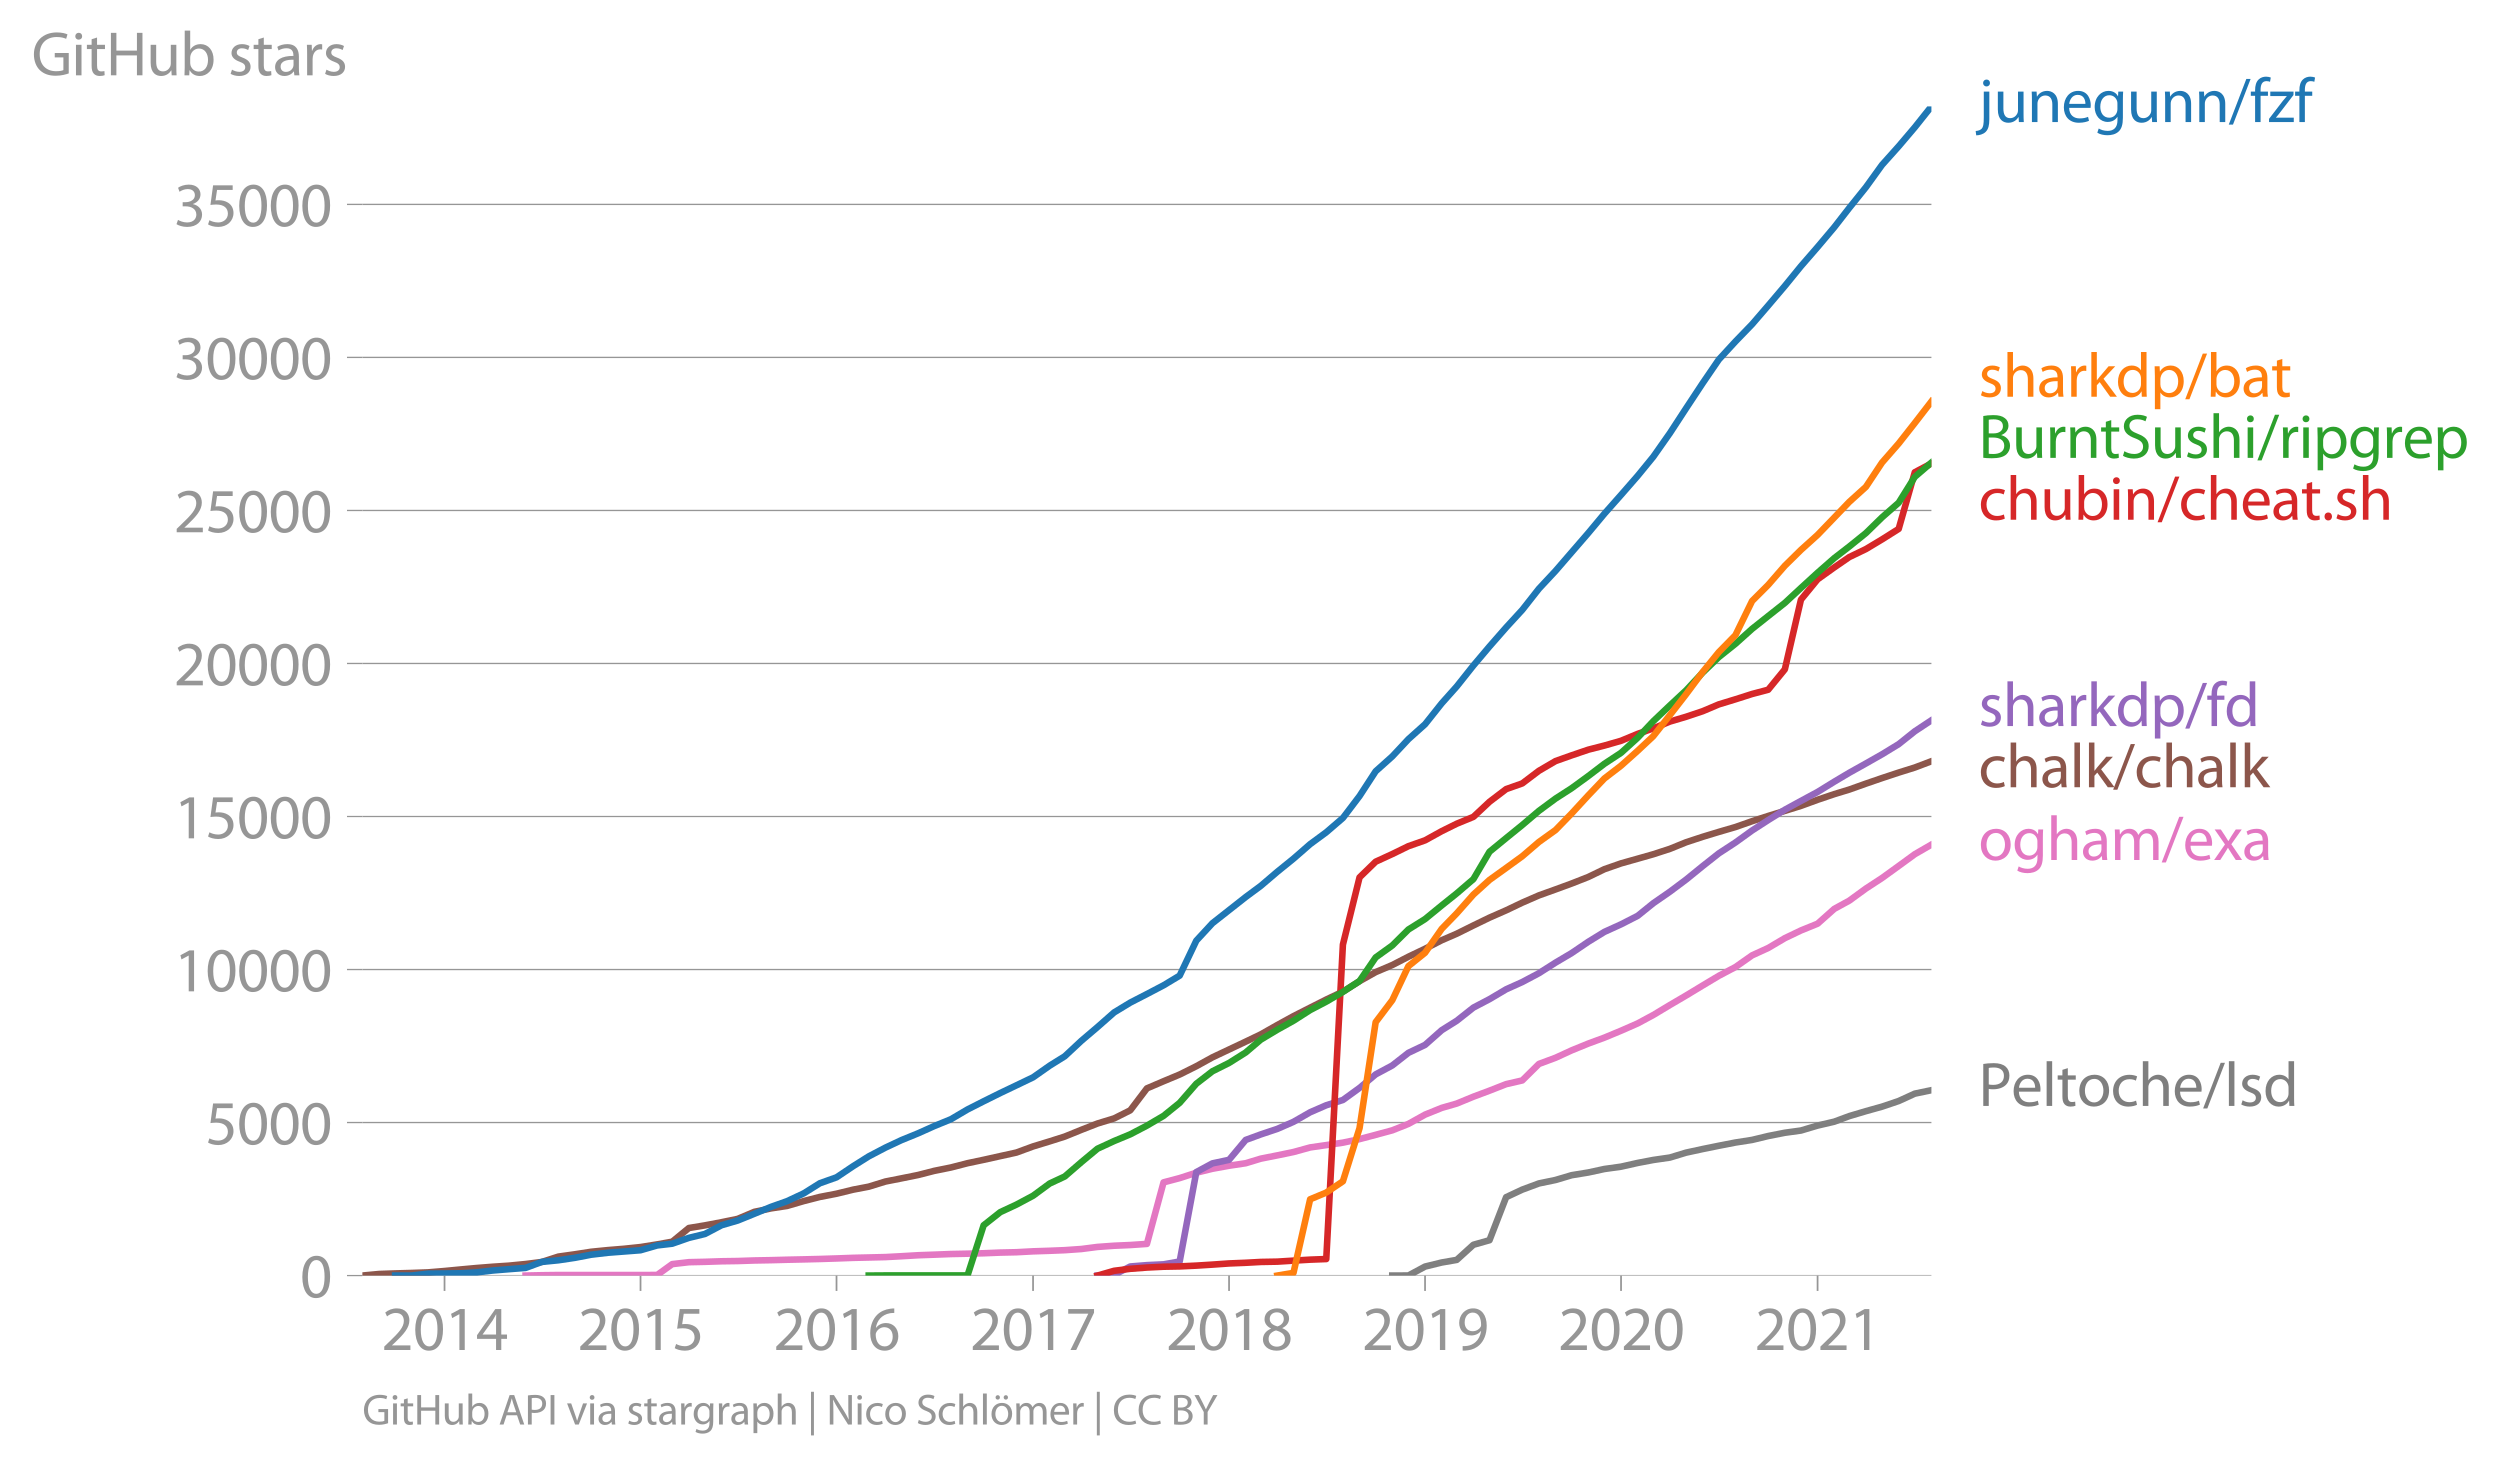 <svg xmlns:xlink="http://www.w3.org/1999/xlink" width="758.676" height="445.134" viewBox="0 0 569.007 333.851" xmlns="http://www.w3.org/2000/svg"><defs><style>*{stroke-linejoin:round;stroke-linecap:butt}</style></defs><g id="figure_1"><path d="M0 333.85h569.007V0H0v333.85z" style="fill:none" id="patch_1"/><g id="axes_1"><path d="M82.476 290.324h357.12V24.212H82.476v266.112z" style="fill:none" id="patch_2"/><g id="matplotlib.axis_1"><g id="xtick_1"><g id="line2d_1"><defs><path id="mdb5ff4eaa9" d="M0 0v3.5" style="stroke:#969696;stroke-width:.4"/></defs><use xlink:href="#mdb5ff4eaa9" x="101.176" y="290.324" style="fill:#969696;stroke:#969696;stroke-width:.4"/></g><g style="fill:#969696" transform="matrix(.14 0 0 -.14 86.812 307.264)" id="text_1"><defs><path id="MyriadPro-Regular-32" d="M2944 0v467H1075v13l333 307c877 845 1434 1466 1434 2234 0 595-378 1209-1274 1209-480 0-890-179-1178-422l180-397c192 160 505 352 883 352 621 0 825-390 825-813-6-627-486-1164-1548-2176L288 346V0h2656z" transform="scale(.016)"/><path id="MyriadPro-Regular-30" d="M1677 4230c-845 0-1447-768-1447-2163C243 691 794-70 1606-70c922 0 1447 780 1447 2195 0 1325-499 2105-1376 2105zm-32-435c582 0 845-672 845-1696 0-1062-276-1734-852-1734-512 0-844 614-844 1696 0 1133 358 1734 851 1734z" transform="scale(.016)"/><path id="MyriadPro-Regular-31" d="M1510 0h544v4160h-480l-908-486 108-429 724 390h12V0z" transform="scale(.016)"/><path id="MyriadPro-Regular-34" d="M2560 0v1133h582v441h-582v2586h-608L96 1504v-371h1933V0h531zM666 1574v13l1017 1415c115 192 218 371 346 614h19c-13-218-19-435-19-653V1574H666z" transform="scale(.016)"/></defs><use xlink:href="#MyriadPro-Regular-32"/><use xlink:href="#MyriadPro-Regular-30" x="51.3"/><use xlink:href="#MyriadPro-Regular-31" x="102.6"/><use xlink:href="#MyriadPro-Regular-34" x="153.9"/></g></g><g id="xtick_2"><use xlink:href="#mdb5ff4eaa9" x="145.785" y="290.324" style="fill:#969696;stroke:#969696;stroke-width:.4" id="line2d_2"/><g style="fill:#969696" transform="matrix(.14 0 0 -.14 131.422 307.264)" id="text_2"><defs><path id="MyriadPro-Regular-35" d="M2771 4160H781L512 2163c154 19 339 45 576 45 832 0 1190-384 1197-922 0-556-455-902-986-902-377 0-717 128-889 230L269 186C467 58 851-70 1306-70c902 0 1548 608 1548 1420 0 525-268 884-595 1069-256 154-576 224-896 224-153 0-243-13-339-25l160 1068h1587v474z" transform="scale(.016)"/></defs><use xlink:href="#MyriadPro-Regular-32"/><use xlink:href="#MyriadPro-Regular-30" x="51.3"/><use xlink:href="#MyriadPro-Regular-31" x="102.6"/><use xlink:href="#MyriadPro-Regular-35" x="153.9"/></g></g><g id="xtick_3"><use xlink:href="#mdb5ff4eaa9" x="190.394" y="290.324" style="fill:#969696;stroke:#969696;stroke-width:.4" id="line2d_3"/><g style="fill:#969696" transform="matrix(.14 0 0 -.14 176.031 307.264)" id="text_3"><defs><path id="MyriadPro-Regular-36" d="M2662 4224c-102 0-243-6-409-32-525-64-986-275-1331-614-410-410-704-1056-704-1876C218 621 800-70 1690-70c864 0 1382 704 1382 1465 0 813-518 1344-1254 1344-461 0-807-217-1005-480h-19c96 685 563 1331 1446 1479 160 25 307 32 422 25v461zM1690 365c-589 0-903 505-916 1190 0 103 26 186 64 250 154 301 468 512 807 512 518 0 857-359 857-954s-326-998-806-998h-6z" transform="scale(.016)"/></defs><use xlink:href="#MyriadPro-Regular-32"/><use xlink:href="#MyriadPro-Regular-30" x="51.3"/><use xlink:href="#MyriadPro-Regular-31" x="102.6"/><use xlink:href="#MyriadPro-Regular-36" x="153.9"/></g></g><g id="xtick_4"><use xlink:href="#mdb5ff4eaa9" x="235.126" y="290.324" style="fill:#969696;stroke:#969696;stroke-width:.4" id="line2d_4"/><g style="fill:#969696" transform="matrix(.14 0 0 -.14 220.763 307.264)" id="text_4"><defs><path id="MyriadPro-Regular-37" d="M365 4160v-467h2035v-13L595 0h583l1811 3789v371H365z" transform="scale(.016)"/></defs><use xlink:href="#MyriadPro-Regular-32"/><use xlink:href="#MyriadPro-Regular-30" x="51.3"/><use xlink:href="#MyriadPro-Regular-31" x="102.6"/><use xlink:href="#MyriadPro-Regular-37" x="153.9"/></g></g><g id="xtick_5"><use xlink:href="#mdb5ff4eaa9" x="279.736" y="290.324" style="fill:#969696;stroke:#969696;stroke-width:.4" id="line2d_5"/><g style="fill:#969696" transform="matrix(.14 0 0 -.14 265.372 307.264)" id="text_5"><defs><path id="MyriadPro-Regular-38" d="M1062 2170c-512-218-825-589-825-1114C237 448 762-70 1632-70c794 0 1414 486 1414 1209 0 506-320 871-838 1075v20c512 243 685 620 685 972 0 519-403 1024-1210 1024-729 0-1286-448-1286-1107 0-358 198-717 659-934l6-19zm583-1831c-531 0-851 371-832 794 0 397 262 717 749 857 563-160 915-403 915-908 0-423-327-743-832-743zm6 3488c506 0 704-345 704-678 0-378-275-634-633-755-480 128-794 352-794 768 0 358 256 665 723 665z" transform="scale(.016)"/></defs><use xlink:href="#MyriadPro-Regular-32"/><use xlink:href="#MyriadPro-Regular-30" x="51.3"/><use xlink:href="#MyriadPro-Regular-31" x="102.6"/><use xlink:href="#MyriadPro-Regular-38" x="153.9"/></g></g><g id="xtick_6"><use xlink:href="#mdb5ff4eaa9" x="324.345" y="290.324" style="fill:#969696;stroke:#969696;stroke-width:.4" id="line2d_6"/><g style="fill:#969696" transform="matrix(.14 0 0 -.14 309.982 307.264)" id="text_6"><defs><path id="MyriadPro-Regular-39" d="M614-64c135-6 314 0 519 32 448 51 889 243 1209 557 410 397 717 1037 717 1952 0 1062-525 1753-1376 1753S262 3539 262 2752c0-710 480-1274 1229-1274 416 0 749 167 979 448h20c-77-492-276-857-551-1107-237-224-544-358-870-403-192-19-333-32-455-19V-64zm1024 3866c589 0 852-544 852-1255 0-89-20-153-52-205-147-249-441-435-819-435-486 0-800 365-800 883 0 589 339 1012 813 1012h6z" transform="scale(.016)"/></defs><use xlink:href="#MyriadPro-Regular-32"/><use xlink:href="#MyriadPro-Regular-30" x="51.3"/><use xlink:href="#MyriadPro-Regular-31" x="102.6"/><use xlink:href="#MyriadPro-Regular-39" x="153.9"/></g></g><g id="xtick_7"><use xlink:href="#mdb5ff4eaa9" x="368.954" y="290.324" style="fill:#969696;stroke:#969696;stroke-width:.4" id="line2d_7"/><g style="fill:#969696" transform="matrix(.14 0 0 -.14 354.591 307.264)" id="text_7"><use xlink:href="#MyriadPro-Regular-32"/><use xlink:href="#MyriadPro-Regular-30" x="51.3"/><use xlink:href="#MyriadPro-Regular-32" x="102.6"/><use xlink:href="#MyriadPro-Regular-30" x="153.9"/></g></g><g id="xtick_8"><use xlink:href="#mdb5ff4eaa9" x="413.686" y="290.324" style="fill:#969696;stroke:#969696;stroke-width:.4" id="line2d_8"/><g style="fill:#969696" transform="matrix(.14 0 0 -.14 399.323 307.264)" id="text_8"><use xlink:href="#MyriadPro-Regular-32"/><use xlink:href="#MyriadPro-Regular-30" x="51.3"/><use xlink:href="#MyriadPro-Regular-32" x="102.6"/><use xlink:href="#MyriadPro-Regular-31" x="153.9"/></g></g></g><g id="matplotlib.axis_2"><g id="ytick_1"><path d="M82.476 290.324h357.12" clip-path="url(#pd964c61b8f)" style="fill:none;stroke:#969696;stroke-width:.3;stroke-linecap:square" id="line2d_9"/><g id="line2d_10"><defs><path id="mecd13b3bd5" d="M0 0h-3.5" style="stroke:#969696;stroke-width:.3"/></defs><use xlink:href="#mecd13b3bd5" x="82.476" y="290.324" style="fill:#969696;stroke:#969696;stroke-width:.3"/></g><use xlink:href="#MyriadPro-Regular-30" style="fill:#969696" transform="matrix(.14 0 0 -.14 68.295 295.294)" id="text_9"/></g><g id="ytick_2"><path d="M82.476 255.495h357.12" clip-path="url(#pd964c61b8f)" style="fill:none;stroke:#969696;stroke-width:.3;stroke-linecap:square" id="line2d_11"/><use xlink:href="#mecd13b3bd5" x="82.476" y="255.495" style="fill:#969696;stroke:#969696;stroke-width:.3" id="line2d_12"/><g style="fill:#969696" transform="matrix(.14 0 0 -.14 46.75 260.465)" id="text_10"><use xlink:href="#MyriadPro-Regular-35"/><use xlink:href="#MyriadPro-Regular-30" x="51.3"/><use xlink:href="#MyriadPro-Regular-30" x="102.6"/><use xlink:href="#MyriadPro-Regular-30" x="153.9"/></g></g><g id="ytick_3"><path d="M82.476 220.666h357.12" clip-path="url(#pd964c61b8f)" style="fill:none;stroke:#969696;stroke-width:.3;stroke-linecap:square" id="line2d_13"/><use xlink:href="#mecd13b3bd5" x="82.476" y="220.666" style="fill:#969696;stroke:#969696;stroke-width:.3" id="line2d_14"/><g style="fill:#969696" transform="matrix(.14 0 0 -.14 39.568 225.636)" id="text_11"><use xlink:href="#MyriadPro-Regular-31"/><use xlink:href="#MyriadPro-Regular-30" x="51.3"/><use xlink:href="#MyriadPro-Regular-30" x="102.6"/><use xlink:href="#MyriadPro-Regular-30" x="153.9"/><use xlink:href="#MyriadPro-Regular-30" x="205.2"/></g></g><g id="ytick_4"><path d="M82.476 185.837h357.12" clip-path="url(#pd964c61b8f)" style="fill:none;stroke:#969696;stroke-width:.3;stroke-linecap:square" id="line2d_15"/><use xlink:href="#mecd13b3bd5" x="82.476" y="185.837" style="fill:#969696;stroke:#969696;stroke-width:.3" id="line2d_16"/><g style="fill:#969696" transform="matrix(.14 0 0 -.14 39.568 190.807)" id="text_12"><use xlink:href="#MyriadPro-Regular-31"/><use xlink:href="#MyriadPro-Regular-35" x="51.3"/><use xlink:href="#MyriadPro-Regular-30" x="102.6"/><use xlink:href="#MyriadPro-Regular-30" x="153.9"/><use xlink:href="#MyriadPro-Regular-30" x="205.2"/></g></g><g id="ytick_5"><path d="M82.476 151.009h357.12" clip-path="url(#pd964c61b8f)" style="fill:none;stroke:#969696;stroke-width:.3;stroke-linecap:square" id="line2d_17"/><use xlink:href="#mecd13b3bd5" x="82.476" y="151.009" style="fill:#969696;stroke:#969696;stroke-width:.3" id="line2d_18"/><g style="fill:#969696" transform="matrix(.14 0 0 -.14 39.568 155.979)" id="text_13"><use xlink:href="#MyriadPro-Regular-32"/><use xlink:href="#MyriadPro-Regular-30" x="51.3"/><use xlink:href="#MyriadPro-Regular-30" x="102.6"/><use xlink:href="#MyriadPro-Regular-30" x="153.9"/><use xlink:href="#MyriadPro-Regular-30" x="205.2"/></g></g><g id="ytick_6"><path d="M82.476 116.18h357.12" clip-path="url(#pd964c61b8f)" style="fill:none;stroke:#969696;stroke-width:.3;stroke-linecap:square" id="line2d_19"/><use xlink:href="#mecd13b3bd5" x="82.476" y="116.18" style="fill:#969696;stroke:#969696;stroke-width:.3" id="line2d_20"/><g style="fill:#969696" transform="matrix(.14 0 0 -.14 39.568 121.15)" id="text_14"><use xlink:href="#MyriadPro-Regular-32"/><use xlink:href="#MyriadPro-Regular-35" x="51.3"/><use xlink:href="#MyriadPro-Regular-30" x="102.6"/><use xlink:href="#MyriadPro-Regular-30" x="153.9"/><use xlink:href="#MyriadPro-Regular-30" x="205.2"/></g></g><g id="ytick_7"><path d="M82.476 81.351h357.12" clip-path="url(#pd964c61b8f)" style="fill:none;stroke:#969696;stroke-width:.3;stroke-linecap:square" id="line2d_21"/><use xlink:href="#mecd13b3bd5" x="82.476" y="81.351" style="fill:#969696;stroke:#969696;stroke-width:.3" id="line2d_22"/><g style="fill:#969696" transform="matrix(.14 0 0 -.14 39.568 86.321)" id="text_15"><defs><path id="MyriadPro-Regular-33" d="M269 211C474 77 883-70 1350-70c999 0 1517 582 1517 1248 0 582-416 966-928 1068v13c512 186 768 551 768 979 0 506-371 992-1190 992-448 0-871-160-1088-320l147-409c179 128 499 275 832 275 518 0 730-294 730-627 0-493-519-704-928-704H896v-423h314c544 0 1068-249 1075-832 6-345-218-806-941-806-390 0-762 160-922 262L269 211z" transform="scale(.016)"/></defs><use xlink:href="#MyriadPro-Regular-33"/><use xlink:href="#MyriadPro-Regular-30" x="51.3"/><use xlink:href="#MyriadPro-Regular-30" x="102.6"/><use xlink:href="#MyriadPro-Regular-30" x="153.9"/><use xlink:href="#MyriadPro-Regular-30" x="205.2"/></g></g><g id="ytick_8"><path d="M82.476 46.523h357.12" clip-path="url(#pd964c61b8f)" style="fill:none;stroke:#969696;stroke-width:.3;stroke-linecap:square" id="line2d_23"/><use xlink:href="#mecd13b3bd5" x="82.476" y="46.523" style="fill:#969696;stroke:#969696;stroke-width:.3" id="line2d_24"/><g style="fill:#969696" transform="matrix(.14 0 0 -.14 39.568 51.493)" id="text_16"><use xlink:href="#MyriadPro-Regular-33"/><use xlink:href="#MyriadPro-Regular-35" x="51.3"/><use xlink:href="#MyriadPro-Regular-30" x="102.6"/><use xlink:href="#MyriadPro-Regular-30" x="153.9"/><use xlink:href="#MyriadPro-Regular-30" x="205.2"/></g></g><g style="fill:#969696" transform="matrix(.14 0 0 -.14 7.2 17.14)" id="text_17"><defs><path id="MyriadPro-Regular-47" d="M3770 2266H2349v-448h877V531c-128-64-378-115-743-115-1005 0-1664 646-1664 1741 0 1081 685 1734 1735 1734 435 0 723-83 953-185l135 454c-186 90-576 198-1076 198-1446 0-2329-940-2336-2227 0-672 231-1248 602-1606 422-403 960-570 1613-570 582 0 1075 147 1325 237v2074z" transform="scale(.016)"/><path id="MyriadPro-Regular-69" d="M1030 0v3098H467V0h563zM749 4320c-205 0-352-154-352-352 0-192 141-346 339-346 224 0 365 154 358 346 0 198-134 352-345 352z" transform="scale(.016)"/><path id="MyriadPro-Regular-74" d="M595 3667v-569H115v-429h480V979c0-365 58-640 218-806C947 19 1158-70 1421-70c217 0 390 38 499 83l-26 422c-83-25-172-38-326-38-314 0-422 217-422 601v1671h806v429h-806v742l-551-173z" transform="scale(.016)"/><path id="MyriadPro-Regular-48" d="M486 4314V0h557v2022h2087V0h563v4314h-563V2509H1043v1805H486z" transform="scale(.016)"/><path id="MyriadPro-Regular-75" d="M3059 3098h-563V1197c0-103-19-205-51-288-103-250-365-512-743-512-512 0-691 397-691 985v1716H448V1286C448 198 1030-70 1517-70c550 0 877 326 1024 576h13l32-506h499c-19 243-26 525-26 845v2253z" transform="scale(.016)"/><path id="MyriadPro-Regular-62" d="M467 800c0-275-13-589-25-800h486l26 512h19c230-410 589-582 1037-582 691 0 1388 550 1388 1657 7 941-537 1581-1305 1581-499 0-858-224-1056-570h-13v1946H467V800zm557 998c0 90 19 167 32 231 115 429 474 691 858 691 601 0 921-531 921-1152 0-710-352-1190-941-1190-409 0-736 268-844 659-13 64-26 134-26 205v556z" transform="scale(.016)"/><path id="MyriadPro-Regular-73" d="M250 147C467 19 781-70 1120-70c736 0 1158 390 1158 934 0 461-275 730-812 934-404 154-589 269-589 525 0 231 185 423 518 423 288 0 512-103 634-180l141 410c-173 102-448 192-762 192-666 0-1069-410-1069-909 0-371 263-678 819-877 416-153 576-300 576-569 0-256-192-461-601-461-282 0-576 115-743 224L250 147z" transform="scale(.016)"/><path id="MyriadPro-Regular-61" d="M2643 1901c0 621-230 1267-1177 1267-391 0-762-109-1018-275l128-371c218 140 518 230 806 230 634 0 704-461 704-717v-64C890 1978 224 1568 224 819c0-448 320-889 947-889 442 0 775 217 947 460h20l44-390h512c-38 211-51 474-51 742v1159zm-544-858c0-57-13-121-32-179-89-262-345-518-749-518-288 0-531 172-531 537 0 602 698 711 1312 698v-538z" transform="scale(.016)"/><path id="MyriadPro-Regular-72" d="M467 0h557v1651c0 96 13 186 26 263 76 422 358 723 755 723 77 0 134-7 192-19v531c-51 13-96 19-160 19-378 0-717-262-858-678h-25l-20 608H442c19-288 25-602 25-967V0z" transform="scale(.016)"/></defs><use xlink:href="#MyriadPro-Regular-47"/><use xlink:href="#MyriadPro-Regular-69" x="64.6"/><use xlink:href="#MyriadPro-Regular-74" x="88"/><use xlink:href="#MyriadPro-Regular-48" x="121.1"/><use xlink:href="#MyriadPro-Regular-75" x="186.3"/><use xlink:href="#MyriadPro-Regular-62" x="241.4"/><use xlink:href="#MyriadPro-Regular-20" x="298.3"/><use xlink:href="#MyriadPro-Regular-73" x="319.5"/><use xlink:href="#MyriadPro-Regular-74" x="359.1"/><use xlink:href="#MyriadPro-Regular-61" x="392.2"/><use xlink:href="#MyriadPro-Regular-72" x="440.4"/><use xlink:href="#MyriadPro-Regular-73" x="473.1"/></g></g><path d="m316.89 290.324 3.666-.014 3.789-2.034 3.789-.927 3.422-.592 3.789-3.441 3.666-1.038 3.789-9.794 3.666-1.72 3.79-1.407 3.788-.787 3.666-1.087 3.79-.62 3.666-.794 3.788-.53 3.79-.85 3.544-.675 3.788-.55 3.667-1.115 3.789-.822 3.666-.745 3.789-.739 3.789-.592 3.666-.884 3.789-.746 3.666-.508 3.79-1.129 3.788-.884 3.422-1.268 3.789-1.128 3.666-1.024 3.789-1.282 3.667-1.679 3.788-.794" clip-path="url(#pd964c61b8f)" style="fill:none;stroke:#7f7f7f;stroke-width:1.5;stroke-linecap:square" id="line2d_25"/><path d="m119.63 290.324 3.667-.077 3.789-.049h18.699l3.789-.007 3.422-2.473 3.789-.439 3.666-.083 3.789-.125 3.666-.056 3.79-.126 3.788-.07 3.666-.097 3.79-.083 3.666-.09 3.788-.12 3.79-.139 3.544-.083 3.788-.09 3.667-.196 3.789-.223 3.666-.132 3.789-.146 3.789-.077 3.666-.098 3.789-.153 3.666-.083 3.79-.202 3.788-.126 3.422-.139 3.789-.265 3.666-.473 3.789-.272 3.667-.16 3.788-.258 3.789-14.008 3.667-.968 3.788-1.226 3.667-.899 3.789-.69 3.788-.57 3.422-1.039 3.79-.752 3.666-.76 3.788-1.044 3.667-.53 3.789-.557 3.788-.808 3.667-.975 3.789-1.024 3.666-1.463 3.789-2.11 3.789-1.533 3.422-.989 3.789-1.56 3.666-1.372 3.789-1.484 3.666-.843 3.79-3.755 3.788-1.407 3.666-1.685 3.79-1.547 3.666-1.351 3.788-1.574 3.79-1.665 3.544-1.909 3.788-2.278 3.667-2.152 3.789-2.292 3.666-2.194 3.789-2 3.789-2.66 3.666-1.679 3.789-2.236 3.666-1.755 3.79-1.54 3.788-3.37 3.422-1.875 3.789-2.758 3.666-2.396 3.789-2.738 3.667-2.675 3.788-2.194" clip-path="url(#pd964c61b8f)" style="fill:none;stroke:#e377c2;stroke-width:1.5;stroke-linecap:square" id="line2d_26"/><path d="m82.476 290.324 3.789-.356 3.667-.132 3.788-.105 3.667-.132 3.789-.313 3.788-.363 3.422-.313 3.79-.3 3.666-.243 3.788-.37 3.667-.466 3.789-1.226 3.788-.53 3.667-.57 3.789-.377 3.666-.3 3.789-.397 3.789-.606 3.422-.613 3.789-3.113 3.666-.606 3.789-.718 3.666-.759 3.79-1.602 3.788-.787 3.666-.558 3.79-1.107 3.666-.94 3.788-.732 3.79-.926 3.544-.676 3.788-1.17 3.667-.725 3.789-.766 3.666-.94 3.789-.766 3.789-.976 3.666-.773 3.789-.843 3.666-.808 3.79-1.393 3.788-1.156 3.422-1.087 3.789-1.54 3.666-1.434 3.789-1.164 3.667-1.838 3.788-4.995 3.789-1.623 3.667-1.532 3.788-1.888 3.667-2.02 3.789-1.79 3.788-1.79 3.422-1.644 3.79-2.146 3.666-2.013 3.788-1.923 3.667-1.852 3.789-1.805 3.788-2.375 3.667-2.062 3.789-1.616 3.666-1.887 3.789-1.812 3.789-1.943 3.422-1.484 3.789-1.88 3.666-1.777 3.789-1.665 3.666-1.748 3.79-1.65 3.788-1.36 3.666-1.344 3.79-1.49 3.666-1.77 3.788-1.323 3.79-1.066 3.544-1.01 3.788-1.233 3.667-1.49 3.789-1.247 3.666-1.115 3.789-1.107 3.789-1.33 3.666-1.192 3.789-1.163 3.666-1.136 3.79-1.386 3.788-1.281 3.422-1.045 3.789-1.352 3.666-1.26 3.789-1.254 3.667-1.15 3.788-1.435" clip-path="url(#pd964c61b8f)" style="fill:none;stroke:#8c564b;stroke-width:1.5;stroke-linecap:square" id="line2d_27"/><g style="fill:#1f77b4" transform="matrix(.14 0 0 -.14 450.31 27.782)" id="text_18"><defs><path id="MyriadPro-Regular-6a" d="M-230-1350c300 0 710 102 960 352 275 281 371 672 371 1273v2823H538V493c0-743-58-992-212-1165C192-819-32-890-288-909l58-441zM826 4320c-212 0-359-154-359-352 0-186 135-346 346-346 224 0 358 160 352 346 0 198-135 352-339 352z" transform="scale(.016)"/><path id="MyriadPro-Regular-6e" d="M467 0h563v1862c0 96 13 192 39 263 96 313 384 576 755 576 531 0 717-416 717-915V0h563v1850c0 1062-666 1318-1094 1318-512 0-871-288-1024-582h-13l-32 512H442c19-256 25-519 25-839V0z" transform="scale(.016)"/><path id="MyriadPro-Regular-65" d="M2957 1446c6 58 19 148 19 263 0 569-269 1459-1280 1459-902 0-1453-736-1453-1670C243 563 813-70 1766-70c493 0 832 108 1031 198l-96 403c-211-89-455-160-858-160-563 0-1049 314-1062 1075h2176zM787 1850c45 390 295 915 864 915 634 0 787-557 781-915H787z" transform="scale(.016)"/><path id="MyriadPro-Regular-67" d="M3110 2246c0 378 13 628 26 852h-493l-25-468h-13c-135 256-429 538-967 538-710 0-1395-595-1395-1645C243 666 794 13 1562 13c480 0 812 230 985 518h13V186c0-781-422-1082-998-1082-384 0-704 115-909 243l-141-429c250-166 659-256 1030-256 391 0 826 90 1127 372 301 268 441 704 441 1414v1798zm-556-928c0-96-13-204-45-300-122-359-435-576-781-576-608 0-915 505-915 1113 0 717 384 1171 921 1171 410 0 685-268 788-595 25-77 32-160 32-256v-557z" transform="scale(.016)"/><path id="MyriadPro-Regular-2f" d="m422-256 1792 4640h-435L-6-256h428z" transform="scale(.016)"/><path id="MyriadPro-Regular-66" d="M1082 0v2669h748v429h-748v166c0 474 121 896 601 896 160 0 275-32 359-70l76 435c-108 45-281 89-480 89-262 0-544-83-755-288-262-249-358-646-358-1081v-147H90v-429h435V0h557z" transform="scale(.016)"/><path id="MyriadPro-Regular-7a" d="M115 0h2515v448H819v13c141 160 269 313 397 486l1382 1799 7 352H243v-455h1677v-13c-141-166-269-313-403-480L115 326V0z" transform="scale(.016)"/></defs><use xlink:href="#MyriadPro-Regular-6a"/><use xlink:href="#MyriadPro-Regular-75" x="24.3"/><use xlink:href="#MyriadPro-Regular-6e" x="79.4"/><use xlink:href="#MyriadPro-Regular-65" x="134.9"/><use xlink:href="#MyriadPro-Regular-67" x="185"/><use xlink:href="#MyriadPro-Regular-75" x="240.9"/><use xlink:href="#MyriadPro-Regular-6e" x="296"/><use xlink:href="#MyriadPro-Regular-6e" x="351.5"/><use xlink:href="#MyriadPro-Regular-2f" x="407"/><use xlink:href="#MyriadPro-Regular-66" x="441.3"/><use xlink:href="#MyriadPro-Regular-7a" x="470.5"/><use xlink:href="#MyriadPro-Regular-66" x="513.3"/></g><g style="fill:#ff7f0e" transform="matrix(.14 0 0 -.14 450.31 90.296)" id="text_19"><defs><path id="MyriadPro-Regular-68" d="M467 0h563v1869c0 109 7 192 39 269 102 307 390 563 755 563 531 0 717-423 717-922V0h563v1843c0 1069-666 1325-1082 1325-211 0-409-64-576-160-172-96-313-237-403-397h-13v1933H467V0z" transform="scale(.016)"/><path id="MyriadPro-Regular-6b" d="M1024 4544H467V0h557v1165l288 320L2381 0h685L1702 1824l1197 1274h-678l-909-1069c-90-109-198-243-275-352h-13v2867z" transform="scale(.016)"/><path id="MyriadPro-Regular-64" d="M2579 4544V2694h-13c-140 250-460 474-934 474-755 0-1395-634-1389-1664C243 563 819-70 1568-70c506 0 883 262 1056 608h13l25-538h506c-19 211-26 525-26 800v3744h-563zm0-3245c0-89-6-166-25-243-103-422-448-672-826-672-608 0-915 518-915 1146 0 684 345 1196 928 1196 422 0 729-294 813-652 19-71 25-167 25-237v-538z" transform="scale(.016)"/><path id="MyriadPro-Regular-70" d="M467-1267h557V416h13c185-307 544-486 953-486 730 0 1408 550 1408 1664 0 940-563 1574-1312 1574-505 0-870-224-1100-602h-13l-26 532H442c12-295 25-615 25-1012v-3353zm557 3059c0 77 19 160 38 230 109 423 468 698 852 698 595 0 921-531 921-1152 0-710-345-1197-941-1197-403 0-742 269-844 659-13 71-26 148-26 231v531z" transform="scale(.016)"/></defs><use xlink:href="#MyriadPro-Regular-73"/><use xlink:href="#MyriadPro-Regular-68" x="39.6"/><use xlink:href="#MyriadPro-Regular-61" x="95.1"/><use xlink:href="#MyriadPro-Regular-72" x="143.3"/><use xlink:href="#MyriadPro-Regular-6b" x="176"/><use xlink:href="#MyriadPro-Regular-64" x="222.9"/><use xlink:href="#MyriadPro-Regular-70" x="279.3"/><use xlink:href="#MyriadPro-Regular-2f" x="336.2"/><use xlink:href="#MyriadPro-Regular-62" x="370.5"/><use xlink:href="#MyriadPro-Regular-61" x="427.4"/><use xlink:href="#MyriadPro-Regular-74" x="475.6"/></g><g style="fill:#2ca02c" transform="matrix(.14 0 0 -.14 450.31 104.218)" id="text_20"><defs><path id="MyriadPro-Regular-42" d="M486 13c186-26 480-51 864-51 704 0 1191 128 1492 403 217 211 364 493 364 864 0 640-480 979-889 1081v13c454 167 729 531 729 947 0 340-134 596-358 762-269 218-627 314-1184 314-390 0-774-39-1018-90V13zm557 3865c90 20 237 39 493 39 563 0 947-199 947-704 0-416-345-723-934-723h-506v1388zm0-1811h461c608 0 1114-243 1114-832 0-627-532-838-1108-838-198 0-358 6-467 25v1645z" transform="scale(.016)"/><path id="MyriadPro-Regular-53" d="M269 211C499 58 954-70 1370-70c1017 0 1510 582 1510 1248 0 633-371 985-1101 1267-595 230-857 429-857 832 0 294 224 646 812 646 391 0 679-128 820-205l153 455c-192 109-512 211-953 211-839 0-1396-499-1396-1171 0-608 436-973 1140-1223 582-224 812-454 812-857 0-435-332-736-902-736-384 0-749 128-998 281L269 211z" transform="scale(.016)"/></defs><use xlink:href="#MyriadPro-Regular-42"/><use xlink:href="#MyriadPro-Regular-75" x="54.2"/><use xlink:href="#MyriadPro-Regular-72" x="109.3"/><use xlink:href="#MyriadPro-Regular-6e" x="142"/><use xlink:href="#MyriadPro-Regular-74" x="197.5"/><use xlink:href="#MyriadPro-Regular-53" x="230.6"/><use xlink:href="#MyriadPro-Regular-75" x="279.9"/><use xlink:href="#MyriadPro-Regular-73" x="335"/><use xlink:href="#MyriadPro-Regular-68" x="374.6"/><use xlink:href="#MyriadPro-Regular-69" x="430.1"/><use xlink:href="#MyriadPro-Regular-2f" x="453.5"/><use xlink:href="#MyriadPro-Regular-72" x="487.8"/><use xlink:href="#MyriadPro-Regular-69" x="520.5"/><use xlink:href="#MyriadPro-Regular-70" x="543.9"/><use xlink:href="#MyriadPro-Regular-67" x="600.8"/><use xlink:href="#MyriadPro-Regular-72" x="656.7"/><use xlink:href="#MyriadPro-Regular-65" x="689.4"/><use xlink:href="#MyriadPro-Regular-70" x="739.5"/></g><g style="fill:#d62728" transform="matrix(.14 0 0 -.14 450.31 118.296)" id="text_21"><defs><path id="MyriadPro-Regular-63" d="M2579 538c-160-71-371-154-691-154-614 0-1075 442-1075 1158 0 647 384 1172 1094 1172 307 0 519-71 653-148l128 436c-154 76-448 160-781 160-1011 0-1664-692-1664-1645C243 570 851-70 1786-70c416 0 742 108 889 185l-96 423z" transform="scale(.016)"/><path id="MyriadPro-Regular-2e" d="M710-70c237 0 384 172 384 403 0 237-153 403-377 403S333 570 333 333c0-231 153-403 371-403h6z" transform="scale(.016)"/></defs><use xlink:href="#MyriadPro-Regular-63"/><use xlink:href="#MyriadPro-Regular-68" x="44.8"/><use xlink:href="#MyriadPro-Regular-75" x="100.3"/><use xlink:href="#MyriadPro-Regular-62" x="155.4"/><use xlink:href="#MyriadPro-Regular-69" x="212.3"/><use xlink:href="#MyriadPro-Regular-6e" x="235.7"/><use xlink:href="#MyriadPro-Regular-2f" x="291.2"/><use xlink:href="#MyriadPro-Regular-63" x="325.5"/><use xlink:href="#MyriadPro-Regular-68" x="370.3"/><use xlink:href="#MyriadPro-Regular-65" x="425.8"/><use xlink:href="#MyriadPro-Regular-61" x="475.9"/><use xlink:href="#MyriadPro-Regular-74" x="524.1"/><use xlink:href="#MyriadPro-Regular-2e" x="557.2"/><use xlink:href="#MyriadPro-Regular-73" x="577.9"/><use xlink:href="#MyriadPro-Regular-68" x="617.5"/></g><g style="fill:#9467bd" transform="matrix(.14 0 0 -.14 450.31 165.255)" id="text_22"><use xlink:href="#MyriadPro-Regular-73"/><use xlink:href="#MyriadPro-Regular-68" x="39.6"/><use xlink:href="#MyriadPro-Regular-61" x="95.1"/><use xlink:href="#MyriadPro-Regular-72" x="143.3"/><use xlink:href="#MyriadPro-Regular-6b" x="176"/><use xlink:href="#MyriadPro-Regular-64" x="222.9"/><use xlink:href="#MyriadPro-Regular-70" x="279.3"/><use xlink:href="#MyriadPro-Regular-2f" x="336.2"/><use xlink:href="#MyriadPro-Regular-66" x="370.5"/><use xlink:href="#MyriadPro-Regular-64" x="399.7"/></g><g style="fill:#8c564b" transform="matrix(.14 0 0 -.14 450.31 179.178)" id="text_23"><defs><path id="MyriadPro-Regular-6c" d="M467 0h563v4544H467V0z" transform="scale(.016)"/></defs><use xlink:href="#MyriadPro-Regular-63"/><use xlink:href="#MyriadPro-Regular-68" x="44.8"/><use xlink:href="#MyriadPro-Regular-61" x="100.3"/><use xlink:href="#MyriadPro-Regular-6c" x="148.5"/><use xlink:href="#MyriadPro-Regular-6b" x="172.1"/><use xlink:href="#MyriadPro-Regular-2f" x="219"/><use xlink:href="#MyriadPro-Regular-63" x="253.3"/><use xlink:href="#MyriadPro-Regular-68" x="298.1"/><use xlink:href="#MyriadPro-Regular-61" x="353.6"/><use xlink:href="#MyriadPro-Regular-6c" x="401.8"/><use xlink:href="#MyriadPro-Regular-6b" x="425.4"/></g><g style="fill:#e377c2" transform="matrix(.14 0 0 -.14 450.31 195.732)" id="text_24"><defs><path id="MyriadPro-Regular-6f" d="M1779 3168c-857 0-1536-608-1536-1645C243 544 890-70 1728-70c749 0 1542 499 1542 1644 0 948-601 1594-1491 1594zm-13-422c666 0 928-666 928-1191 0-697-403-1203-940-1203-551 0-941 512-941 1190 0 589 288 1204 953 1204z" transform="scale(.016)"/><path id="MyriadPro-Regular-6d" d="M467 0h551v1869c0 96 12 192 44 275 90 282 346 563 698 563 429 0 646-358 646-851V0h551v1914c0 102 19 204 45 281 96 275 345 512 665 512 455 0 672-358 672-953V0h551v1824c0 1075-608 1344-1018 1344-294 0-499-77-685-218-128-96-249-230-345-403h-13c-135 365-455 621-877 621-512 0-800-275-973-570h-19l-26 500H442c19-256 25-519 25-839V0z" transform="scale(.016)"/><path id="MyriadPro-Regular-78" d="m102 3098 1050-1517L51 0h621l448 698c115 185 224 345 326 537h13c109-185 211-358 333-537L2246 0h640L1798 1600l1056 1498h-608l-435-660c-102-166-205-326-307-512h-19c-103 173-199 333-314 506l-441 666H102z" transform="scale(.016)"/></defs><use xlink:href="#MyriadPro-Regular-6f"/><use xlink:href="#MyriadPro-Regular-67" x="54.9"/><use xlink:href="#MyriadPro-Regular-68" x="110.8"/><use xlink:href="#MyriadPro-Regular-61" x="166.3"/><use xlink:href="#MyriadPro-Regular-6d" x="214.5"/><use xlink:href="#MyriadPro-Regular-2f" x="297.9"/><use xlink:href="#MyriadPro-Regular-65" x="332.2"/><use xlink:href="#MyriadPro-Regular-78" x="382.3"/><use xlink:href="#MyriadPro-Regular-61" x="428.6"/></g><g style="fill:#7f7f7f" transform="matrix(.14 0 0 -.14 450.31 251.71)" id="text_25"><defs><path id="MyriadPro-Regular-50" d="M486 0h557v1728c128-32 282-38 448-38 544 0 1024 160 1319 473 217 224 332 531 332 922 0 384-140 697-377 902-256 231-659 359-1210 359-448 0-800-39-1069-84V0zm557 3859c96 26 282 45 525 45 614 0 1018-275 1018-845 0-595-410-921-1082-921-186 0-339 12-461 44v1677z" transform="scale(.016)"/></defs><use xlink:href="#MyriadPro-Regular-50"/><use xlink:href="#MyriadPro-Regular-65" x="53.2"/><use xlink:href="#MyriadPro-Regular-6c" x="103.3"/><use xlink:href="#MyriadPro-Regular-74" x="126.9"/><use xlink:href="#MyriadPro-Regular-6f" x="160"/><use xlink:href="#MyriadPro-Regular-63" x="214.9"/><use xlink:href="#MyriadPro-Regular-68" x="259.7"/><use xlink:href="#MyriadPro-Regular-65" x="315.2"/><use xlink:href="#MyriadPro-Regular-2f" x="365.3"/><use xlink:href="#MyriadPro-Regular-6c" x="399.6"/><use xlink:href="#MyriadPro-Regular-73" x="423.2"/><use xlink:href="#MyriadPro-Regular-64" x="462.8"/></g><g style="fill:#969696" transform="matrix(.097 0 0 -.097 82.476 324.222)" id="text_26"><defs><path id="MyriadPro-Regular-41" d="M2714 1357 3174 0h596L2298 4314h-672L160 0h576l448 1357h1530zm-1415 435 423 1248c83 262 153 525 217 781h13c64-250 128-506 224-787l422-1242H1299z" transform="scale(.016)"/><path id="MyriadPro-Regular-49" d="M486 4314V0h557v4314H486z" transform="scale(.016)"/><path id="MyriadPro-Regular-76" d="M83 3098 1261 0h537l1216 3098h-588l-602-1741c-102-282-192-538-262-794h-20c-64 256-147 512-249 794L685 3098H83z" transform="scale(.016)"/><path id="MyriadPro-Regular-7c" d="M550 4800v-6400h429v6400H550z" transform="scale(.016)"/><path id="MyriadPro-Regular-4e" d="M1011 0v1843c0 717-13 1235-45 1779l20 7c217-467 505-960 806-1440L3162 0h563v4314h-525V2509c0-672 13-1197 64-1773l-13-6c-205 441-454 896-774 1401L1094 4314H486V0h525z" transform="scale(.016)"/><path id="MyriadPro-Regular-f6" d="M1165 3648c185 0 313 154 313 326 0 186-134 327-313 327s-327-147-327-327c0-172 135-326 320-326h7zm1184 0c185 0 313 154 313 326 0 186-134 327-313 327s-320-147-320-327c0-172 128-326 313-326h7zm-570-480c-857 0-1536-608-1536-1645C243 544 890-70 1728-70c749 0 1542 499 1542 1644 0 948-601 1594-1491 1594zm-13-422c666 0 928-666 928-1191 0-697-403-1203-940-1203-551 0-941 512-941 1190 0 589 288 1204 953 1204z" transform="scale(.016)"/><path id="MyriadPro-Regular-43" d="M3386 582c-224-108-570-179-909-179-1050 0-1658 679-1658 1735 0 1132 672 1779 1683 1779 359 0 660-77 871-179l134 454c-147 77-486 192-1024 192-1337 0-2253-915-2253-2266C230 704 1146-70 2362-70c524 0 934 108 1139 211l-115 441z" transform="scale(.016)"/><path id="MyriadPro-Regular-59" d="M2010 0v1837l1446 2477h-634l-620-1191c-167-326-314-608-436-889h-12c-135 300-263 563-429 889L717 4314H83l1363-2484V0h564z" transform="scale(.016)"/></defs><use xlink:href="#MyriadPro-Regular-47"/><use xlink:href="#MyriadPro-Regular-69" x="64.6"/><use xlink:href="#MyriadPro-Regular-74" x="88"/><use xlink:href="#MyriadPro-Regular-48" x="121.1"/><use xlink:href="#MyriadPro-Regular-75" x="186.3"/><use xlink:href="#MyriadPro-Regular-62" x="241.4"/><use xlink:href="#MyriadPro-Regular-20" x="298.3"/><use xlink:href="#MyriadPro-Regular-41" x="319.5"/><use xlink:href="#MyriadPro-Regular-50" x="380.7"/><use xlink:href="#MyriadPro-Regular-49" x="433.9"/><use xlink:href="#MyriadPro-Regular-20" x="457.8"/><use xlink:href="#MyriadPro-Regular-76" x="479"/><use xlink:href="#MyriadPro-Regular-69" x="527.1"/><use xlink:href="#MyriadPro-Regular-61" x="550.5"/><use xlink:href="#MyriadPro-Regular-20" x="598.7"/><use xlink:href="#MyriadPro-Regular-73" x="619.9"/><use xlink:href="#MyriadPro-Regular-74" x="659.5"/><use xlink:href="#MyriadPro-Regular-61" x="692.6"/><use xlink:href="#MyriadPro-Regular-72" x="740.8"/><use xlink:href="#MyriadPro-Regular-67" x="773.5"/><use xlink:href="#MyriadPro-Regular-72" x="829.4"/><use xlink:href="#MyriadPro-Regular-61" x="862.1"/><use xlink:href="#MyriadPro-Regular-70" x="910.3"/><use xlink:href="#MyriadPro-Regular-68" x="967.2"/><use xlink:href="#MyriadPro-Regular-20" x="1022.7"/><use xlink:href="#MyriadPro-Regular-7c" x="1043.9"/><use xlink:href="#MyriadPro-Regular-20" x="1067.8"/><use xlink:href="#MyriadPro-Regular-4e" x="1089"/><use xlink:href="#MyriadPro-Regular-69" x="1154.8"/><use xlink:href="#MyriadPro-Regular-63" x="1178.2"/><use xlink:href="#MyriadPro-Regular-6f" x="1223"/><use xlink:href="#MyriadPro-Regular-20" x="1277.9"/><use xlink:href="#MyriadPro-Regular-53" x="1299.1"/><use xlink:href="#MyriadPro-Regular-63" x="1348.4"/><use xlink:href="#MyriadPro-Regular-68" x="1393.2"/><use xlink:href="#MyriadPro-Regular-6c" x="1448.7"/><use xlink:href="#MyriadPro-Regular-f6" x="1472.3"/><use xlink:href="#MyriadPro-Regular-6d" x="1527.2"/><use xlink:href="#MyriadPro-Regular-65" x="1610.6"/><use xlink:href="#MyriadPro-Regular-72" x="1660.7"/><use xlink:href="#MyriadPro-Regular-20" x="1693.4"/><use xlink:href="#MyriadPro-Regular-7c" x="1714.6"/><use xlink:href="#MyriadPro-Regular-20" x="1738.5"/><use xlink:href="#MyriadPro-Regular-43" x="1759.7"/><use xlink:href="#MyriadPro-Regular-43" x="1817.7"/><use xlink:href="#MyriadPro-Regular-20" x="1875.7"/><use xlink:href="#MyriadPro-Regular-42" x="1896.9"/><use xlink:href="#MyriadPro-Regular-59" x="1951.1"/></g><path d="m249.792 290.324 3.789-.16 3.667-1.91 3.788-.306 3.789-.18 3.667-.649 3.788-20.354 3.667-1.978 3.789-.808 3.788-4.528 3.422-1.253 3.79-1.268 3.666-1.602 3.788-2.174 3.667-1.595 3.789-1.198 3.788-2.751 3.667-3.08 3.789-2.033 3.666-2.87 3.789-1.804 3.789-3.35 3.422-2.146 3.789-2.995 3.666-1.923 3.789-2.243 3.666-1.65 3.79-2.014 3.788-2.41 3.666-2.173 3.79-2.57 3.666-2.25 3.788-1.721 3.79-1.937 3.544-2.863 3.788-2.626 3.667-2.744 3.789-3.08 3.666-2.897 3.789-2.48 3.789-2.73 3.666-2.369 3.789-2.354 3.666-2.006 3.79-2.041 3.788-2.334 3.422-2.034 3.789-2.117 3.666-2.083 3.789-2.313 3.667-2.925 3.788-2.508" clip-path="url(#pd964c61b8f)" style="fill:none;stroke:#9467bd;stroke-width:1.5;stroke-linecap:square" id="line2d_28"/><path d="m249.792 290.324 3.789-1.087 3.667-.453 3.788-.286 3.789-.188 3.667-.07 3.788-.18 3.667-.23 3.789-.265 3.788-.153 3.422-.188 3.79-.07 3.666-.23 3.788-.223 3.667-.139 3.789-71.566 3.788-15.304 3.667-3.566 3.789-1.742 3.666-1.79 3.789-1.33 3.789-2.09 3.422-1.693 3.789-1.56 3.666-3.434 3.789-2.884 3.666-1.295 3.79-2.87 3.788-2.215 3.666-1.303 3.79-1.289 3.666-.94 3.788-1.087 3.79-1.574 3.544-1.247 3.788-1.553 3.667-1.087 3.789-1.268 3.666-1.553 3.789-1.156 3.789-1.212 3.666-.969 3.789-4.639 3.666-15.868 3.79-4.618 3.788-2.71 3.422-2.354 3.789-1.825 3.666-2.201 3.789-2.39 3.667-12.893 3.788-2.006" clip-path="url(#pd964c61b8f)" style="fill:none;stroke:#d62728;stroke-width:1.5;stroke-linecap:square" id="line2d_29"/><path d="m197.728 290.324 3.788-.028h14.911l3.789-.014 3.666-11.403 3.789-2.995 3.666-1.707 3.79-2.02 3.788-2.786 3.422-1.596 3.789-3.273 3.666-3.051 3.789-1.749 3.667-1.525 3.788-1.979 3.789-2.222 3.667-2.967 3.788-4.347 3.667-2.835 3.789-1.901 3.788-2.383 3.422-2.911 3.79-2.271 3.666-2.041 3.788-2.424 3.667-1.916 3.789-2.222 3.788-2.473 3.667-5.37 3.789-2.724 3.666-3.636 3.789-2.375 3.789-3.1 3.422-2.745 3.789-3.246 3.666-6.227 3.789-3.107 3.666-2.974 3.79-3.225 3.788-2.8 3.666-2.362 3.79-2.765 3.666-2.793 3.788-2.494 3.79-3.441 3.544-3.755 3.788-3.601 3.667-3.413 3.789-4.054 3.666-3.518 3.789-3.03 3.789-3.4 3.666-2.911 3.789-2.995 3.666-3.4 3.79-3.469 3.788-3.322 3.422-2.647 3.789-3.058 3.666-3.58 3.789-3.33 3.667-5.886 3.788-3.26" clip-path="url(#pd964c61b8f)" style="fill:none;stroke:#2ca02c;stroke-width:1.5;stroke-linecap:square" id="line2d_30"/><path d="m290.735 290.324 3.667-.627 3.788-16.732 3.667-1.533 3.789-2.563 3.788-12.1 3.667-24.115 3.789-5.015 3.666-7.74 3.789-3.043 3.789-5.44 3.422-3.532 3.789-4.277 3.666-3.33 3.789-2.723 3.666-2.661 3.79-3.253 3.788-2.717 3.666-3.775 3.79-4.117 3.666-3.845 3.788-2.912 3.79-3.392 3.544-3.323 3.788-4.806 3.667-4.723 3.789-5.078 3.666-4.514 3.789-3.866 3.789-7.773 3.666-3.671 3.789-4.354 3.666-3.608 3.79-3.42 3.788-3.936 3.422-3.573 3.789-3.427 3.666-5.524 3.789-4.34 3.667-4.66 3.788-4.904" clip-path="url(#pd964c61b8f)" style="fill:none;stroke:#ff7f0e;stroke-width:1.5;stroke-linecap:square" id="line2d_31"/><path d="m89.932 290.324 3.788-.007 3.667-.425 3.789-.042 3.788-.049 3.422-.202 3.79-.432 3.666-.3 3.788-.292 3.667-1.358 3.789-.376 3.788-.565 3.667-.703 3.789-.446 3.666-.279 3.789-.292 3.789-1.094 3.422-.397 3.789-1.323 3.666-.892 3.789-1.992 3.666-1.066 3.79-1.54 3.788-1.567 3.666-1.302 3.79-1.776 3.666-2.3 3.788-1.344 3.79-2.542 3.544-2.229 3.788-1.985 3.667-1.72 3.789-1.547 3.666-1.644 3.789-1.553 3.789-2.23 3.666-1.86 3.789-1.88 3.666-1.749 3.79-1.818 3.788-2.66 3.422-2.132 3.789-3.532 3.666-3.12 3.789-3.337 3.667-2.229 3.788-1.95 3.789-1.986 3.667-2.208 3.788-7.955 3.667-3.97 3.789-2.981 3.788-2.982 3.422-2.535 3.79-3.232 3.666-2.968 3.788-3.301 3.667-2.703 3.789-3.26 3.788-4.988 3.667-5.635 3.789-3.392 3.666-3.922 3.789-3.392 3.789-4.765 3.422-3.838 3.789-4.764 3.666-4.34 3.789-4.326 3.666-3.991 3.79-4.82 3.788-4.062 3.666-4.242 3.79-4.381 3.666-4.395 3.788-4.277 3.79-4.347 3.544-4.333 3.788-5.391 3.667-5.622 3.789-5.74 3.666-5.363 3.789-4.117 3.789-3.921 3.666-4.256 3.789-4.466 3.666-4.5 3.79-4.367 3.788-4.493 3.422-4.402 3.789-4.716 3.666-5.078 3.789-4.235 3.667-4.319 3.788-4.757" clip-path="url(#pd964c61b8f)" style="fill:none;stroke:#1f77b4;stroke-width:1.5;stroke-linecap:square" id="line2d_32"/></g></g><defs><clipPath id="pd964c61b8f"><path d="M82.476 24.212h357.12v266.112H82.476z"/></clipPath></defs></svg>